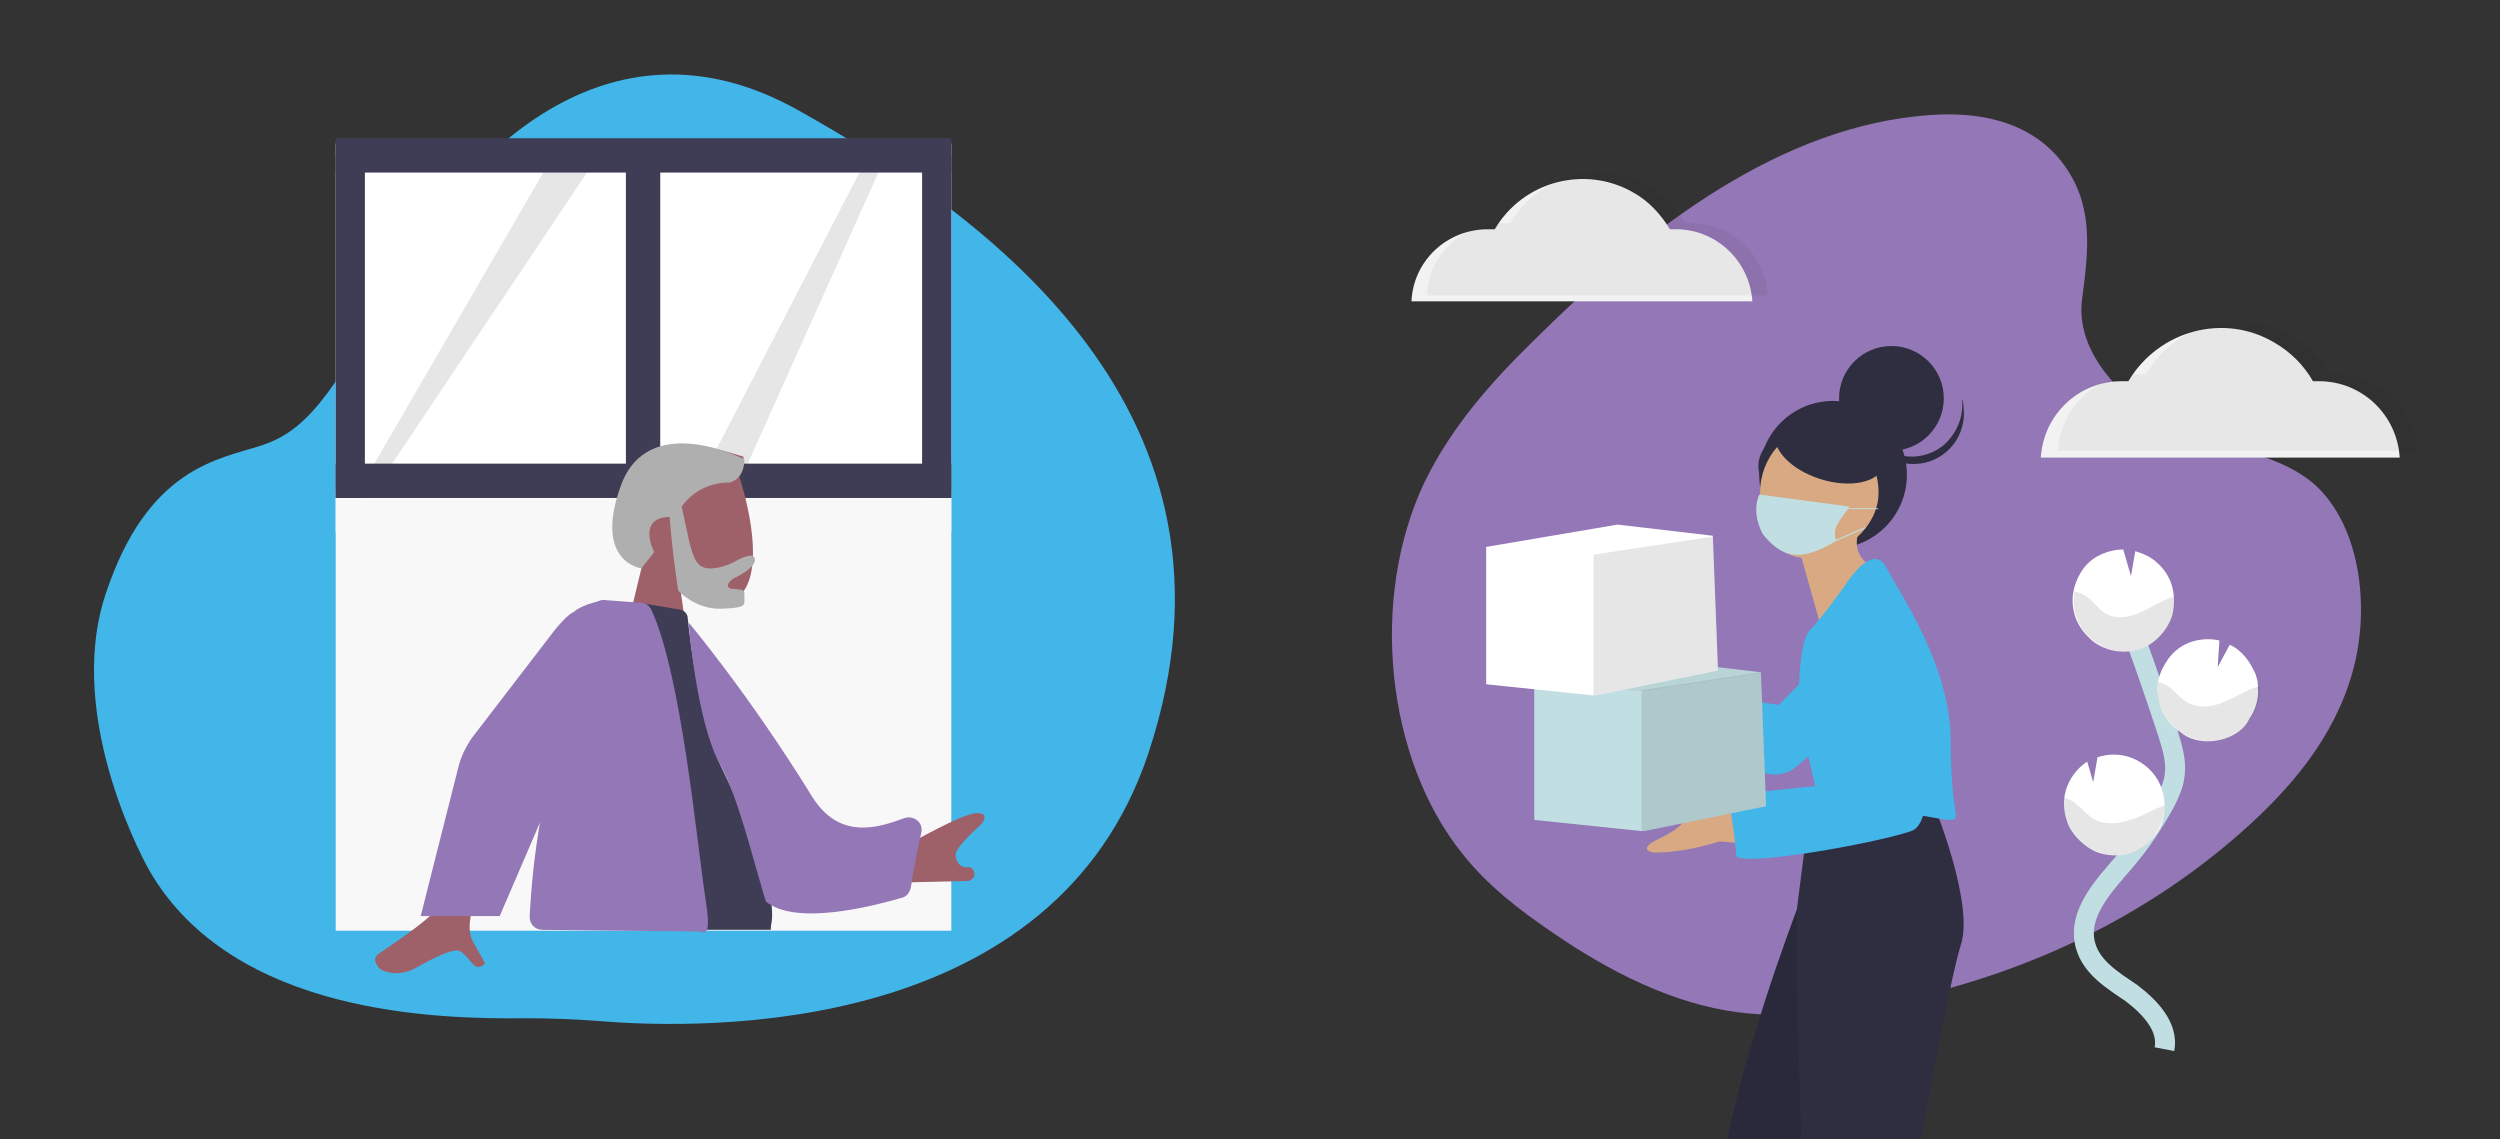 <svg width="384" height="175" viewBox="0 0 384 175" fill="none" xmlns="http://www.w3.org/2000/svg">
<rect x="0" y="0" width="384" height="175" fill="#333333" stroke="none"/>
<g clip-path="url(#clip0)">
<path d="M22.947 133.723C22.947 133.723 9.759 110.776 16.221 91.258C22.683 71.741 33.629 70.554 40.09 68.444C46.552 66.334 50.772 61.586 60.531 43.255C70.29 24.925 92.973 0.396 122.513 16.88C152.053 33.365 193.595 63.564 176.451 115.524C162.076 159.175 108.534 158.252 91.654 156.801C88.093 156.537 84.401 156.405 80.84 156.405C67.521 156.537 35.87 156.01 22.947 133.723Z" fill="#42B6E9"/>
<path d="M146.119 22.023H51.564V81.763H146.119V22.023Z" fill="white"/>
<path d="M146.119 75.301H51.564V142.954H146.119V75.301Z" fill="#F8F8F8"/>
<path d="M132.272 25.979L107.875 73.191L113.677 73.85L135.569 25.056L132.272 25.979Z" fill="#E6E6E6"/>
<path d="M84.665 24.397L57.498 71.213V75.301L91.654 24.265H84.665V24.397Z" fill="#E6E6E6"/>
<path d="M101.413 23.87H96.138V76.488H101.413V23.87Z" fill="#3F3D56"/>
<path d="M146.119 23.87H141.635V76.488H146.119V23.87Z" fill="#3F3D56"/>
<path d="M146.119 71.213H51.564V76.488H146.119V71.213Z" fill="#3F3D56"/>
<path d="M76.62 25.056L56.047 59.608V64.355L80.972 25.056H76.62Z" fill="white"/>
<path d="M56.047 23.87H51.564V76.488H56.047V23.87Z" fill="#3F3D56"/>
<path d="M146.119 21.232H51.564V26.507H146.119V21.232Z" fill="#3F3D56"/>
<path fill-rule="evenodd" clip-rule="evenodd" d="M72.928 138.602C72.928 138.602 71.345 142.294 72.664 144.668C73.983 147.042 74.51 147.965 74.51 147.965C74.51 147.965 73.851 148.888 72.928 148.36C72.136 147.701 71.213 145.987 70.158 145.987C69.103 145.987 66.993 146.91 63.96 148.624C60.927 150.339 58.421 149.02 58.157 148.624C57.894 148.229 57.102 147.305 58.157 146.514C59.212 145.723 66.334 141.107 66.729 139.789C67.125 138.47 67.257 138.338 67.257 138.338H72.928V138.602Z" fill="#9E616A"/>
<path d="M89.412 111.303L76.752 140.712H64.619L70.422 117.765C70.818 116.183 71.609 114.6 72.532 113.281L85.192 96.797C85.588 96.269 87.302 94.291 88.093 94.027C89.544 92.709 92.709 92.181 92.973 92.181L89.412 111.303Z" fill="#9377B6"/>
<path fill-rule="evenodd" clip-rule="evenodd" d="M137.02 130.426L139.393 129.766C139.393 129.766 147.833 124.887 150.075 124.887C152.317 124.887 150.603 126.733 150.603 126.733C150.603 126.733 146.647 130.162 146.778 131.349C146.91 132.536 147.57 133.327 148.625 133.195C149.68 133.063 149.943 134.514 149.416 134.909C148.888 135.305 148.888 135.305 148.888 135.305L137.943 135.569L137.02 130.426Z" fill="#9E616A"/>
<path fill-rule="evenodd" clip-rule="evenodd" d="M113.546 73.191C113.546 73.191 117.37 84.4 114.732 89.939C112.095 95.478 104.578 90.994 104.578 90.994L105.237 95.61L96.929 93.895L98.644 86.774C98.644 86.774 91.786 82.554 95.61 74.51C99.435 66.465 106.292 67.652 114.205 70.158C114.205 71.345 113.546 73.191 113.546 73.191Z" fill="#9E616A"/>
<path fill-rule="evenodd" clip-rule="evenodd" d="M114.337 70.554C114.337 70.554 99.567 62.905 95.347 74.642C91.126 86.379 98.512 87.302 98.512 87.302L100.49 84.796C100.49 84.796 97.72 79.521 102.863 79.389C103.259 85.06 104.182 90.731 104.182 90.731C104.182 90.731 106.82 93.632 110.776 93.5C114.732 93.368 114.337 92.973 114.337 91.786C114.337 90.599 114.469 90.599 112.754 90.467C111.04 90.467 111.963 89.016 113.15 88.621C114.205 88.093 116.315 86.774 115.919 85.719C115.524 84.664 112.886 86.247 112.886 86.247C112.886 86.247 110.776 87.434 108.798 87.302C106.82 87.17 106.424 85.192 105.897 83.346C105.501 81.499 104.71 77.807 104.71 77.807L105.237 77.147C106.82 75.301 109.062 74.246 111.567 74.114H111.831C111.831 74.246 114.337 73.85 114.337 70.554Z" fill="#AEAFAE"/>
<path fill-rule="evenodd" clip-rule="evenodd" d="M104.446 93.632C105.105 93.764 105.633 94.291 105.633 94.951C106.029 98.643 107.479 110.776 110.644 117.502C114.469 125.414 119.084 135.833 118.557 141.371C118.293 142.822 118.425 142.822 118.425 142.822H108.139C108.139 142.822 106.16 117.634 102.995 107.215C99.83 96.665 98.907 92.709 98.907 92.709L104.446 93.632Z" fill="#3F3D56"/>
<path fill-rule="evenodd" clip-rule="evenodd" d="M83.346 142.822L107.347 143.086C107.611 143.086 107.875 143.218 108.007 143.218C108.402 143.349 109.194 143.086 108.402 138.338C107.084 129.898 104.71 103.786 100.094 93.764C99.83 93.105 99.171 92.577 98.38 92.577L92.973 92.181C91.918 92.049 91.126 92.709 90.863 93.632C85.456 113.677 82.159 125.282 81.368 140.58C81.236 141.899 82.159 142.822 83.346 142.822Z" fill="#9377B6"/>
<path fill-rule="evenodd" clip-rule="evenodd" d="M105.765 95.61C105.765 95.61 114.996 106.556 124.755 122.381C128.975 129.107 134.909 127.129 138.866 125.678C140.316 125.151 141.899 126.338 141.503 127.92C140.712 131.349 140.185 134.514 139.921 136.228C139.789 137.02 139.261 137.811 138.338 137.943C134.25 139.13 122.249 142.295 117.634 138.47C115.655 132.008 113.414 122.513 110.644 117.502C106.952 110.908 105.765 95.61 105.765 95.61Z" fill="#9377B6"/>
<path d="M319.8 46.025C318.877 53.278 324.548 59.608 329.427 62.905C334.175 66.07 339.45 67.653 344.725 69.235C348.286 70.29 351.846 71.477 355.011 73.983C362.396 80.049 364.243 92.973 361.341 103.259C358.44 113.546 351.582 121.326 344.461 127.657C328.108 142.163 308.459 150.603 288.546 154.296C281.424 155.614 274.171 156.406 266.918 155.482C256.895 154.164 247.268 149.284 238.433 143.218C233.421 139.789 228.542 136.097 224.586 131.085C212.849 116.447 210.343 91.918 218.783 74.115C223.003 65.411 229.201 58.553 235.663 52.223C253.335 34.684 273.775 19.254 296.458 17.672C303.711 17.144 311.624 18.463 316.635 24.793C321.647 31.255 320.855 38.112 319.8 46.025Z" fill="#9377B6"/>
<path fill-rule="evenodd" clip-rule="evenodd" d="M253.994 130.954C253.203 130.822 252.016 130.294 254.258 129.107C256.5 128.052 258.741 126.734 258.61 125.811C258.61 125.415 258.214 125.151 257.818 124.887C257.291 124.624 256.763 124.228 256.763 123.437C256.763 122.514 259.533 123.041 265.203 124.887L279.842 122.646L281.16 130.69L264.148 129.239C260.324 130.426 257.027 130.954 253.994 130.954Z" fill="#D8A982"/>
<path d="M277.996 147.306V226.959C277.996 231.048 258.61 230.784 254.653 226.959C250.829 223.135 262.434 195.837 264.412 180.407C266.39 164.846 276.017 139.657 276.017 139.657L281.82 129.898L277.996 147.306Z" fill="#2F2E41"/>
<path opacity="0.1" d="M277.996 147.306V226.959C277.996 231.048 258.61 230.784 254.653 226.959C250.829 223.135 262.434 195.837 264.412 180.407C266.39 164.846 276.017 139.657 276.017 139.657L281.82 129.898L277.996 147.306Z" fill="black"/>
<path d="M285.776 123.964V131.745C285.776 131.745 297.381 131.745 297.381 129.767V121.986L285.776 123.964Z" fill="#A0616A"/>
<path d="M277.995 123.964L276.017 139.526V151.131C276.017 151.131 277.995 232.499 279.842 234.609C281.82 236.719 293.425 232.631 299.228 228.806C305.03 224.982 293.425 205.464 293.425 205.464V184.1C293.425 184.1 299.228 151.131 301.206 145.065C303.184 138.998 297.381 124.492 297.381 124.492L291.579 125.811L277.995 123.964Z" fill="#2F2E41"/>
<path d="M281.556 84.269C287.82 84.269 292.898 79.192 292.898 72.928C292.898 66.664 287.82 61.586 281.556 61.586C275.292 61.586 270.215 66.664 270.215 72.928C270.215 79.192 275.292 84.269 281.556 84.269Z" fill="#2F2E41"/>
<path d="M290.524 69.235C294.967 69.235 298.568 65.634 298.568 61.191C298.568 56.748 294.967 53.147 290.524 53.147C286.081 53.147 282.479 56.748 282.479 61.191C282.479 65.634 286.081 69.235 290.524 69.235Z" fill="#2F2E41"/>
<path d="M301.338 61.191C301.469 61.587 301.601 61.982 301.601 62.51C302.129 66.862 299.096 70.686 294.876 71.213C290.524 71.741 286.699 68.708 286.172 64.488C286.436 65.279 286.831 66.07 287.359 66.862C289.864 70.422 294.744 71.213 298.304 68.576C300.414 66.862 301.733 64.092 301.338 61.191Z" fill="#2F2E41"/>
<path d="M277.468 77.412C281.547 77.412 284.853 74.814 284.853 71.609C284.853 68.404 281.547 65.807 277.468 65.807C273.389 65.807 270.083 68.404 270.083 71.609C270.083 74.814 273.389 77.412 277.468 77.412Z" fill="#2F2E41"/>
<path d="M288.546 75.697C288.546 81.236 282.611 85.72 277.6 85.72C272.589 85.72 270.347 81.236 270.347 75.697C270.347 70.159 274.435 65.675 279.446 65.675C284.457 65.675 288.546 70.159 288.546 75.697Z" fill="#D8A982"/>
<path d="M276.017 83.215L279.842 96.798C279.842 96.798 291.447 89.017 287.622 87.039C283.798 85.061 285.644 81.236 285.644 81.236L276.017 83.215Z" fill="#D8A982"/>
<path d="M277.995 96.798C276.017 98.776 276.281 109.59 276.281 109.59L279.974 125.942C279.974 125.942 287.754 127.92 289.732 125.942C291.711 123.964 297.513 125.942 299.491 125.942C301.469 125.942 299.623 125.415 299.623 113.81C299.623 102.205 291.711 90.995 289.732 87.171C287.754 83.346 283.93 89.149 283.93 89.149C283.93 89.149 279.974 94.82 277.995 96.798Z" fill="#42B6E9"/>
<path d="M285.776 90.995C281.952 90.995 285.776 100.754 285.776 100.754V120.008L265.467 122.118C265.467 122.118 266.654 129.371 266.654 131.349C266.654 133.327 287.754 129.635 293.557 127.657C299.359 125.679 293.557 96.534 293.557 96.534C293.557 96.534 289.601 90.995 285.776 90.995Z" fill="#42B6E9"/>
<path d="M289.379 71.547C290.188 68.977 287.128 65.722 282.543 64.278C277.958 62.833 273.585 63.746 272.775 66.316C271.965 68.886 275.026 72.141 279.611 73.586C284.196 75.03 288.569 74.118 289.379 71.547Z" fill="#2F2E41"/>
<path d="M286.304 94.819L273.248 108.271L264.808 107.084L264.412 116.975L271.402 118.821C272.984 119.216 274.567 118.821 275.754 117.898L290.656 105.238L286.304 94.819Z" fill="#42B6E9"/>
<path d="M270.742 82.027C274.303 86.511 277.468 85.72 282.084 83.082C281.161 80.972 283.007 79.653 284.062 77.807L270.215 75.961C269.424 77.939 269.687 79.917 270.742 82.027Z" fill="#C1DEE2"/>
<path d="M283.534 78.466L283.402 78.335L283.666 78.071H288.414L288.546 78.203H283.798L283.534 78.466Z" fill="#C1DEE2"/>
<path d="M286.436 80.972L286.568 81.104L282.084 83.082L281.952 82.95L286.436 80.972Z" fill="#C1DEE2"/>
<path d="M271.27 123.832L252.543 127.656H252.148L235.663 125.942V104.842L255.84 101.545L270.478 103.259V103.391L271.27 123.832Z" fill="#C1DEE2"/>
<path opacity="0.1" d="M271.27 123.832L252.543 127.656H252.148V106.029L270.479 103.259L271.27 123.832Z" fill="black"/>
<path opacity="0.05" d="M270.478 103.391L252.148 106.161L235.663 104.974L255.84 101.545L270.478 103.259V103.391Z" fill="black"/>
<path d="M263.885 102.996L245.158 106.82H244.763L228.278 105.106V84.005L248.455 80.577L263.093 82.291V82.423L263.885 102.996Z" fill="white"/>
<path opacity="0.1" d="M263.885 102.996L245.158 106.82H244.763V85.192L263.093 82.423L263.885 102.996Z" fill="black"/>
<path d="M332.46 161.153C333.12 157.725 330.219 154.691 327.449 152.581C324.548 150.603 321.251 148.625 320.328 145.196C319.009 140.317 323.229 135.965 326.394 132.273C328.768 129.503 330.878 126.338 332.592 123.173C333.252 121.854 333.911 120.404 334.043 118.953C334.307 116.843 333.647 114.733 332.988 112.623C330.746 105.765 328.372 99.04 325.867 92.314" stroke="#C1DEE2" stroke-width="3.066" stroke-miterlimit="10"/>
<path d="M333.515 89.676C333.12 88.49 332.329 87.303 331.405 86.511C330.482 85.588 329.295 85.061 327.977 84.665L327.317 88.49L326.13 84.401C324.548 84.401 322.833 84.929 321.515 85.852C320.196 86.775 319.273 88.226 318.745 89.808C318.218 91.391 318.218 93.105 318.745 94.688C319.273 96.27 320.328 97.589 321.647 98.644C322.965 99.567 324.548 100.095 326.262 100.095C327.845 100.095 329.559 99.567 330.878 98.512C332.197 97.457 333.12 96.138 333.647 94.556C334.043 92.973 334.043 91.259 333.515 89.676Z" fill="white"/>
<path d="M327.449 130.954C325.603 131.613 323.625 131.481 321.91 130.822C320.196 130.031 318.745 128.712 317.822 126.997C317.031 125.283 316.767 123.305 317.295 121.459C317.822 119.612 319.009 118.03 320.592 116.975L321.515 120.14L322.174 116.315C324.152 115.656 326.262 115.788 328.108 116.711C329.955 117.634 331.405 119.217 332.065 121.195C332.724 123.173 332.592 125.283 331.801 127.129C330.878 128.844 329.295 130.294 327.449 130.954Z" fill="white"/>
<path d="M341.824 113.414C340.637 113.81 339.45 113.942 338.263 113.81C337.076 113.678 335.889 113.282 334.966 112.491C333.911 111.832 333.12 110.909 332.46 109.854C331.801 108.799 331.537 107.612 331.405 106.425C331.274 105.238 331.537 104.051 332.065 102.864C332.592 101.809 333.252 100.754 334.175 99.963C335.098 99.172 336.153 98.644 337.34 98.38C338.527 98.117 339.714 98.117 340.901 98.38L340.637 102.469L342.483 99.04C343.406 99.435 344.197 100.095 344.857 100.886C345.516 101.677 346.044 102.6 346.439 103.524C346.703 104.183 346.835 104.974 346.835 105.634C346.967 107.348 346.439 109.062 345.516 110.381C344.857 111.832 343.406 112.887 341.824 113.414Z" fill="white"/>
<path opacity="0.1" d="M333.12 91.918C331.405 92.578 329.955 93.633 328.24 94.292C326.526 94.951 324.548 95.083 323.097 94.028C322.306 93.501 321.778 92.578 320.987 92.05C320.328 91.391 319.405 90.995 318.613 90.863C318.482 91.918 318.482 93.105 318.745 94.16C319.009 95.215 319.537 96.27 320.196 97.061C320.855 97.985 321.778 98.644 322.702 99.171C323.625 99.699 324.812 99.963 325.867 100.095C326.922 100.095 328.109 99.963 329.032 99.567C330.087 99.171 331.01 98.512 331.801 97.721C332.592 96.93 333.12 96.006 333.515 94.951C333.911 93.896 334.043 92.841 333.911 91.654C333.647 91.786 333.384 91.786 333.12 91.918Z" fill="black"/>
<path opacity="0.1" d="M341.824 113.414C340.505 113.81 339.186 113.942 337.867 113.678C336.549 113.414 335.362 112.887 334.307 111.964C333.252 111.041 332.46 109.986 331.933 108.667C331.405 107.348 331.274 106.029 331.537 104.71C332.197 104.974 332.856 105.238 333.515 105.765C334.307 106.425 334.834 107.216 335.757 107.744C337.34 108.799 339.45 108.667 341.164 108.007C342.879 107.348 344.461 106.293 346.307 105.634C346.571 105.502 346.835 105.502 347.099 105.37C347.231 107.084 346.703 108.799 345.78 110.117C344.857 111.832 343.406 112.887 341.824 113.414Z" fill="black"/>
<path opacity="0.1" d="M327.449 130.954C326.262 131.349 324.812 131.481 323.493 131.218C322.174 130.954 320.987 130.426 319.932 129.635C318.877 128.844 318.086 127.657 317.558 126.47C317.031 125.283 316.899 123.832 317.031 122.514C317.822 122.777 318.481 123.041 319.009 123.569C319.8 124.228 320.46 125.019 321.383 125.679C323.097 126.734 325.339 126.602 327.185 125.942C329.032 125.415 330.614 124.36 332.46 123.701C332.46 125.283 331.933 126.866 331.01 128.184C330.219 129.503 328.9 130.426 327.449 130.954Z" fill="black"/>
<path d="M216.805 46.289C217.069 40.091 222.212 35.211 228.542 35.211C228.937 35.211 229.201 35.211 229.597 35.211C233.949 27.826 243.444 25.321 250.829 29.541C253.203 30.859 255.049 32.837 256.5 35.211C256.763 35.211 257.027 35.211 257.423 35.211C263.621 35.211 268.764 40.091 269.16 46.289" fill="#F2F2F2"/>
<path opacity="0.05" d="M219.179 45.366C219.442 39.167 224.586 34.288 230.916 34.288C231.311 34.288 231.575 34.288 231.971 34.288C236.323 26.903 245.818 24.397 253.203 28.617C255.576 29.936 257.423 31.914 258.873 34.288C259.137 34.288 259.401 34.288 259.797 34.288C265.995 34.288 271.138 39.167 271.534 45.366" fill="black"/>
<path d="M313.47 70.29C313.866 63.697 319.273 58.553 325.867 58.553C326.262 58.553 326.658 58.553 326.922 58.553C331.537 50.773 341.56 48.003 349.341 52.619C351.846 54.07 353.824 56.048 355.275 58.553C355.539 58.553 355.934 58.553 356.198 58.553C362.792 58.553 368.199 63.697 368.595 70.29" fill="#F2F2F2"/>
<path opacity="0.05" d="M316.108 69.235C316.503 62.642 321.91 57.498 328.504 57.498C328.9 57.498 329.295 57.498 329.559 57.498C334.175 49.718 344.197 46.948 351.978 51.564C354.484 53.014 356.462 54.993 357.912 57.498C358.176 57.498 358.572 57.498 358.836 57.498C365.429 57.498 370.836 62.642 371.232 69.235" fill="black"/>
</g>
<defs>
<clipPath id="clip0">
<rect width="383.233" height="175" fill="white"/>
</clipPath>
</defs>
</svg>
